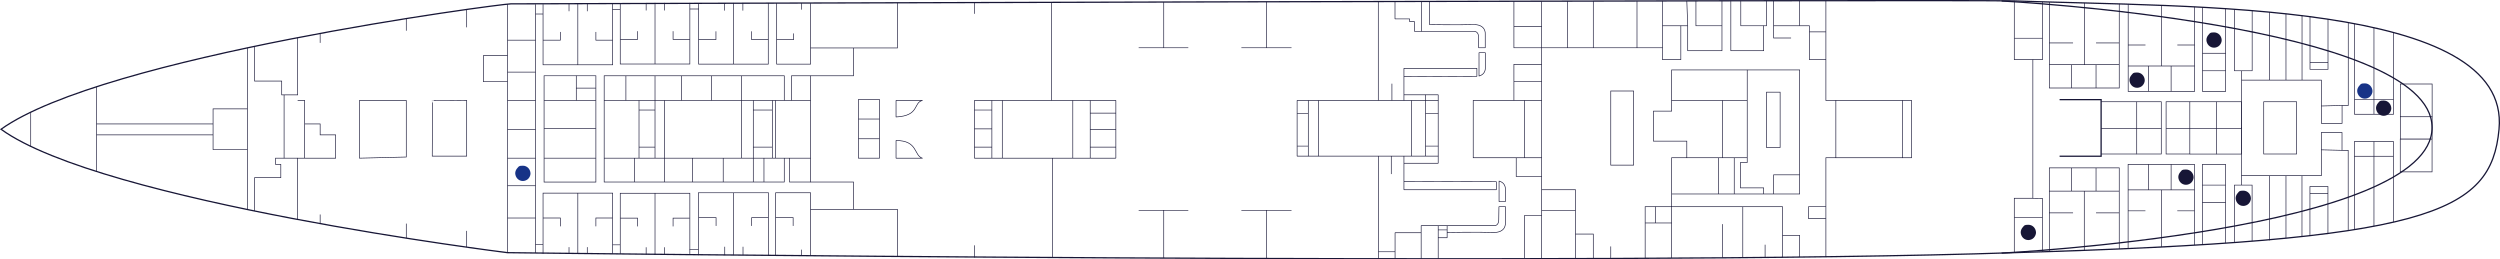 <svg id="Layer_1" xmlns="http://www.w3.org/2000/svg" version="1.1" viewBox="0 0 3889.6 403.6"><defs><style>.st0{stroke-linejoin:round}.st0,.st1,.st2{fill:none;stroke:#171636}.st3{fill:#171636}.st4{fill:#173387}.st1,.st2{stroke-miterlimit:10}.st2{stroke-width:2px}</style></defs><g id="_4eme_plan"><path class="st2" d="M3888.1 201.1c-12.3 132.3-111 173.3-754.3 192-620.6 21.5-2344.3 0-2344.3 0s-630.3-78-787.9-192C161.5 87 778.5 6.1 794.7 6c16.2 0 2198-6.8 2338.2-4.6C3407.3 11.5 3907 .1 3888.1 201Z"/><path class="st1" d="M384.8 325.9V74.5M789.6 393.1V6.5M463.1 341.4v-95.3h-34.4v9.7h8.2v20.6h-40.8v51.9M498.1 347.9v-14.2M632.1 370.5v-22.6M726.1 384.5v-25.3M833.2 393.6V6.5M789.6 62.5h43.6M789.6 112.2h43.6M789.6 156.3h43.6M789.6 201.2h43.6M789.6 246.1h43.6M789.6 289h43.6M789.6 339.2h43.6M844.9 6.5v94.3h108.3V5.6M899 5.6v95.2M844.9 21.8h-11.7"/><path class="st1" d="M844.9 62.5h26.9V49.7M927.1 49.7v12.8h26.1M885.3 5.8v11.7M913.7 5.7v11.8M965 5.3v94.3h108.3V4.4M1019.1 4.4v95.2M964.7 15h-11.8"/><path class="st1" d="M965 61.3h26.9V48.5M1047.2 48.5v12.8h26.1M1005.3 4.6v11.7M1033.8 4.5v11.8M1087 4.9v94.9h108.3V4.6M1141.2 4.6v95.2M1087.3 14h-14"/><path class="st1" d="M1087 61.5h26.9V48.7M1169.3 48.7v12.8h26M1127.4 4.8v11.7M1155.8 4.7v11.8M150.2 266.8V134.9M384.8 232.7h-53.3v-63.3h53.3M47.8 227.6v-53M331.5 192.8H150.2M331.5 209.8H150.2M463.1 58.6v89h-24.8v-21.5h-42.2v-54M442 246.1v-98.5M463.1 246.1H474v-89.8h-10.9M474 246.1h48.2v-36.3h-24.1v-17H474M632.1 244.3v-88h-72.8v89.8l72.8-1.8zM672.5 242.9s.7-87.3 0-86.6c-.7.7 53.6 0 53.6 0v86.6h-53.6ZM789.6 86.6H752V127h37.6M726.1 14.7v27.8M632.1 28.9v18.9M498.1 52v14.7M846.5 117.9h80.6v165.4h-80.6zM953.2 394.9v-94.4H844.9v94.4M833.2 380.7h11.7M899 300.5v94.4"/><path class="st1" d="M844.9 339.2h26.9v12.9M952.9 339.2h-25.8v12.9M913.7 394.9v-10.4M885.3 394.9v-10.4M1073.3 395.1v-94.4H965v94.4M953.2 380.9H965M1019.1 300.7v95.6"/><path class="st1" d="M965 339.4h26.9v12.8M1073 339.4h-25.8v12.8M1033.8 396.3v-11.6M1005.3 396.3v-11.6M1195.6 397v-97.1h-109.1V397M1073 388.4h14.2M1141.4 299.9V397"/><path class="st1" d="M1087.2 338.6h26.9v12.9M1195.2 338.6h-25.7v12.9M1156 397v-13.1M1127.6 397v-13.1M927.1 246.1h-80.6M927.1 199.8h-80.6M927.1 156.3h-80.6M896.6 117.9v38.4M927.1 137.1h-30.5M1261.1 283.2V117.9h-29.6v38.4h-11.3v-38.4H940v165.3h280.2v-37.1h8.2v37.1h32.7zM1261.1 246.1H940.2M1261.1 156.3H940.2M987.4 283.2v-37.1M1033.8 283.2V156.3M1077.4 283.2v-37.1M1125.2 283.2v-37.1M1172 283.2V156.3M1188.6 283.2v-37.1M1206.8 246.1v-89.8M1201.6 246.1v-89.8M1153.8 246.1V117.9M1201.6 228.9H1172M1201.6 171.2H1172M1019.1 246.1V117.9M994.2 246.1v-89.8M1019.1 228.9h-24.9M1019.1 171.2h-24.9M973.8 156.3v-38.4M1060.1 156.3v-38.4M1107 156.3v-38.4M1208.4 4.8v95h52.7v-95M1247.3 4.8V15"/><path class="st1" d="M1208.4 61.5h26.4V52M1261.1 397.9v-98h-54.3v98M1246.9 397.9v-9.5"/><path class="st1" d="M1206.8 338.6h27.2v12.9M1396.3 4.3v70.3h-68.4v43.3h-66.8M1327.9 74.6h-66.8M1396.3 399v-73.2h-68.4v-42.6h-66.8M1327.9 325.8h-66.8M1335.6 154.8h32.7v91.3h-32.7z"/><path class="st0" d="M1394.1 182v-25.7h41c-14.5 3.5-4 23.8-41 25.7ZM1394.1 218.6v27.5h41c-13.6-4.1-6.6-27.5-41-27.5Z"/><path class="st1" d="M1368.3 215.9h-32.7M1368.3 185.2h-32.7"/><path class="st0" d="M1736.1 246.1v-89.8h-220v89.8h220M1543.2 246.1v-89.8M1559.4 246.1v-89.8M1543.2 228.9h-27.1M1543.2 171.2h-27.1M1543.2 200.5h-27.1M1696.2 246.1v-89.8M1669.1 246.1v-89.8M1736.1 228.9h-39.9M1736.1 201.2h-39.9M1736.1 176h-39.9M1635.7 156.3V3.6M1637.6 400.6V246.1M1516.1 400.6v-18.9M1516.1 3.6v17.9M1810.6 3.2v71.1M1848.8 74.3h-77.2M1810.6 401.5v-74.3M1848.8 327.2h-77.2M1970.4 402.2v-75M2009.4 327.2h-78M1970.4 2.8v71.5M2009.4 74.3h-78M2237.6 246.1v-98.6h-53.3v8.8h-166.2v86.6h166.2V254h53.3v-7.9zM2144.4 2.8v153.5M2184.3 147.5v-41.2h113.5v12.5l-113.5.5M2211.6 2.2v46.7h81.3s7.6-1.1 7.6 9.2v16.2h10.3V52.6s1.6-15.3-20.1-14.4c-21.7.8-66.7 0-66.7 0v-36M2301.1 118.3V82h9.8v24.4s.5 9.2-9.8 11.9ZM2211.6 48.9h-10.8V33.7h-7.6v-4.3h-22.8V2.2M2165.6 156.3v-26.1M2184.3 254v41.2h143.8v-12.5l-143.8-.5M2211.1 402.6v-51.5h113.1s7.6 1.1 7.6-9.2.3-20.3.3-20.3h10.3l-.3 25.7s1.6 15.3-20.1 14.4c-21.7-.9-70.5 0-70.5 0v8.2h-13.9v32.7M2332.3 281.7v32h9.8v-20.1s.5-9.2-9.8-11.9ZM2237.6 369.9v-18.8M2251.5 361.7v-10.6M2237.6 357.7h13.9M2211.1 362.1h-40.6v40.5M2144.7 402.6v-10.9h25.8M2144.7 391.7V242.9M2164.6 242.9v27.9"/><path class="st1" d="M2398.5 402.5V1.8M2372 401.5v-66.3h26.5M2398.5 274.6H2359v-29.2M2398.5 245.4h-106.4v-89.1h106.4M2398.5 126.9h-43.1v29.4M2398.5 100.1h-43.1v26.8M2372 245.4v-89.1M2184.3 242.9h53.3M2184.3 156.3h53.3M2217.9 242.9v-95.4M2237.6 176.5h-19.7M2237.6 227.3h-19.7M2196 242.9v-86.6M2035.5 242.9v-86.6M2018.1 176.5h17.4M2018.1 227.3h17.4M2051.2 242.9v-86.6M2398.5 41.3h-43.1M2478.9 402.2v-38h-27.7v-69h-52.7M2451.2 364.2v38.4M2451.2 327.2h-52.7M2506.1 141.6h35.5v115.3h-35.5zM2438.7 1.7v72.6H2355.4V1.8M2478.9 1.6v72.7h-40.2M2546.9 1.5v72.8h-68M2586.5 1.4v72.9h-39.6"/><path class="st1" d="M2679.1 1.3v77.6h-53.3V40.1h-39.3"/><path class="st1" d="M2615.1 40.1v52.6h-28.6V74.3M2748.4 1.2v38.9h-40V1.2"/><path class="st1" d="M2692.9 1.2v77.7h51.1V40M2506.1 402.2v-18.8M2559.6 401.5v-79.9h41.2v-76.2h23.6v-25.8h-51.9v-46.7h28.3v-64.1H2800v193h-199.2"/><path class="st1" d="M2600.8 401.5v-79.9h172.5v78.6M2559.6 346.9h41.2M2575.4 321.6v25.3M2679.8 401.1v-52.4M2711.5 401.1v-79.5M2746.2 400.5v-19.8M2800 399.9v-33.6h-26.7M2759.5 301.8V272h40.5M2748.4 143.4h21.2v86.1h-21.2zM2744 301.8v-9.5h-36.1v-39.5h10.5v-144M2698.2 301.8v-56.4h-24.3v56.4M2624.4 245.4h94M2718.4 156.3h-117.6M2679.8 245.4v-89.1M2840.8 399.4v-154h15.5v-89.1h-15.5V1.4M2840.8 92.7h-25.7V40.1h-55.6V1.2"/><path class="st1" d="M2786.6 59.1h-27.1v-19M2800 40.1V1.4M2840.8 49.6h-25.7M2840.8 321.6h-27v18.5h27M2679.1 40.1h-40.5V1.2M2624.4 1.2l1.4 38.9M3133.9 393.1v-84.6h28.9V92.7h-28.9V1.5M2856.3 245.4h103.9v-89.1h-103.9"/><path class="st1" d="M2960.2 245.4h13.9v-89.1h-13.9M3162.8 92.7h15V2.8M3133.9 59.5h43.9M3188.5 3.2v133.7h108.7V6M3311.1 6.6v135.6h103.3V10.7M3426.7 11.4v130.8h36V13.5M3476.4 14.5v95.6h27.6V16.6M3462.7 110.1h-36M3462.7 82.9h-36M3414.4 102.7h-103.3M3377.9 142.2v-39.5M3342.8 142.2v-39.5M3362.8 102.7V8.4M3338 70h-26.9M3414.4 70h-26.8M3297.2 100.6h-108.7M3242.9 4.6v96M3188.5 66.8h36.8M3297.2 66.8h-36.1M3261.1 136.9v-36.3M3222.9 136.9v-36.3M3487.5 110.1v89.8M3530.9 124.7v-106M3556.6 124.7V21.4M3581.6 124.7V24.1M3487.5 124.7h124.2v67.2h32.2v-27.8l-32.2.8M3643.9 164.1h9.6v-129M3622 29.9v77.9h-28v-82M3622 97h-28M3663.2 36.9v140.9h60.7v-128M3693.5 43.1v134.7M3723.9 155h-60.7M3734.5 130.7h49.5v50.9h-49.5z"/><path class="st1" d="M3734.5 181.5v34.7h49.5v-34.7M3162.8 308.5l14.9.2v83M3133.8 338.5h43.9M3188.4 391.7V261.2h108.8v126.1M3311 386.7V255.8h103.3v125.6M3426.6 380.7V255.8h36v122.5M3476.4 377.3V288h27.5v87.2M3462.6 288h-36M3462.6 315.2h-36M3414.3 295.4H3311M3377.9 255.8v39.6M3342.7 255.8v39.6M3362.7 295.4v88.9M3337.9 328H3311M3414.3 328h-26.8M3297.2 297.4h-108.8M3242.8 389.7v-92.3M3188.4 331.2h36.9M3297.2 331.2h-36.1M3261.1 261.2v36.2M3222.9 261.2v36.2M3487.4 288v-89.9M3530.8 273.3v100.6M3556.6 273.3v97.2M3581.5 273.3V368M3487.4 273.3h124.2v-67.1h32.2v27.7l-32.2-.8M3643.8 233.9h9.6v124.8M3621.9 363.2v-73h-28v76.4M3621.9 301h-28M3663.1 357.2v-137h60.7v125.4M3693.5 351.9V220.2M3723.8 243.1h-60.7M3734.4 216.5h49.5v50.9h-49.5z"/><path class="st1" d="M3522 158.3h51.1v81.3H3522zM3370.1 158.3h36.9v81.3h-36.9zM3324.4 158.3h38.2v81.3h-38.2zM3448.7 158.3h38.7v81.4h-38.7z"/><path class="st2" d="M3204.4 243.1h64.6V155h-64.6"/><path class="st1" d="M3324.4 239.6H3269M3324.4 158.3H3269M3448.7 239.7H3407M3448.7 158.3H3407M3487.5 199.9h-117.4M3362.7 199.9H3269"/><path class="st2" d="M3114.2 1.5s668.9 35.2 669.7 196.7c.8 161.5-669.7 195.6-669.7 195.6"/></g><g id="points"><path class="st4" d="M3679.3 153.5c3.1 0 6.3-1.3 8.4-3.5s3.6-5.4 3.5-8.4c-.3-6.4-5.2-11.9-11.9-11.9s-6.3 1.3-8.4 3.5-3.6 5.4-3.5 8.4c.3 6.4 5.2 11.9 11.9 11.9Z"/><path class="st3" d="M3325 136.6c3.1 0 6.3-1.3 8.4-3.5s3.6-5.4 3.5-8.4c-.3-6.4-5.2-11.9-11.9-11.9s-6.3 1.3-8.4 3.5-3.6 5.4-3.5 8.4c.3 6.5 5.2 11.9 11.9 11.9ZM3444.7 74.2c3.1 0 6.3-1.3 8.4-3.5s3.6-5.4 3.5-8.4c-.3-6.5-5.2-11.9-11.9-11.9s-6.3 1.3-8.4 3.5c-2.1 2.1-3.6 5.5-3.5 8.4.3 6.4 5.2 11.9 11.9 11.9ZM3708.6 180.2c3.1 0 6.3-1.3 8.4-3.5 2.1-2.1 3.6-5.4 3.5-8.4-.3-6.4-5.2-11.9-11.9-11.9s-6.3 1.3-8.4 3.5c-2.1 2.1-3.6 5.4-3.5 8.4.3 6.4 5.2 11.9 11.9 11.9ZM3155.8 373.5c3.1 0 6.3-1.3 8.4-3.5s3.6-5.5 3.5-8.4c-.3-6.5-5.2-11.9-11.9-11.9s-6.3 1.3-8.4 3.5c-2.1 2.1-3.6 5.5-3.5 8.4.3 6.5 5.2 11.9 11.9 11.9ZM3401 287.5c3.1 0 6.3-1.3 8.4-3.5s3.6-5.5 3.5-8.4c-.3-6.5-5.2-11.9-11.9-11.9s-6.3 1.3-8.4 3.5c-2.1 2.1-3.6 5.5-3.5 8.4.3 6.5 5.2 11.9 11.9 11.9ZM3490.2 320.4c3.1 0 6.3-1.3 8.4-3.5s3.6-5.5 3.5-8.4c-.3-6.5-5.2-11.9-11.9-11.9s-6.3 1.3-8.4 3.5c-2.1 2.1-3.6 5.5-3.5 8.4.3 6.5 5.2 11.9 11.9 11.9Z"/><path class="st4" d="M813.5 281.6c3 0 6.3-1.3 8.4-3.5s3.6-5.5 3.5-8.4c-.3-6.5-5.2-11.9-11.9-11.9s-6.3 1.3-8.4 3.5c-2.1 2.1-3.6 5.5-3.5 8.4.3 6.5 5.2 11.9 11.9 11.9Z"/></g></svg>